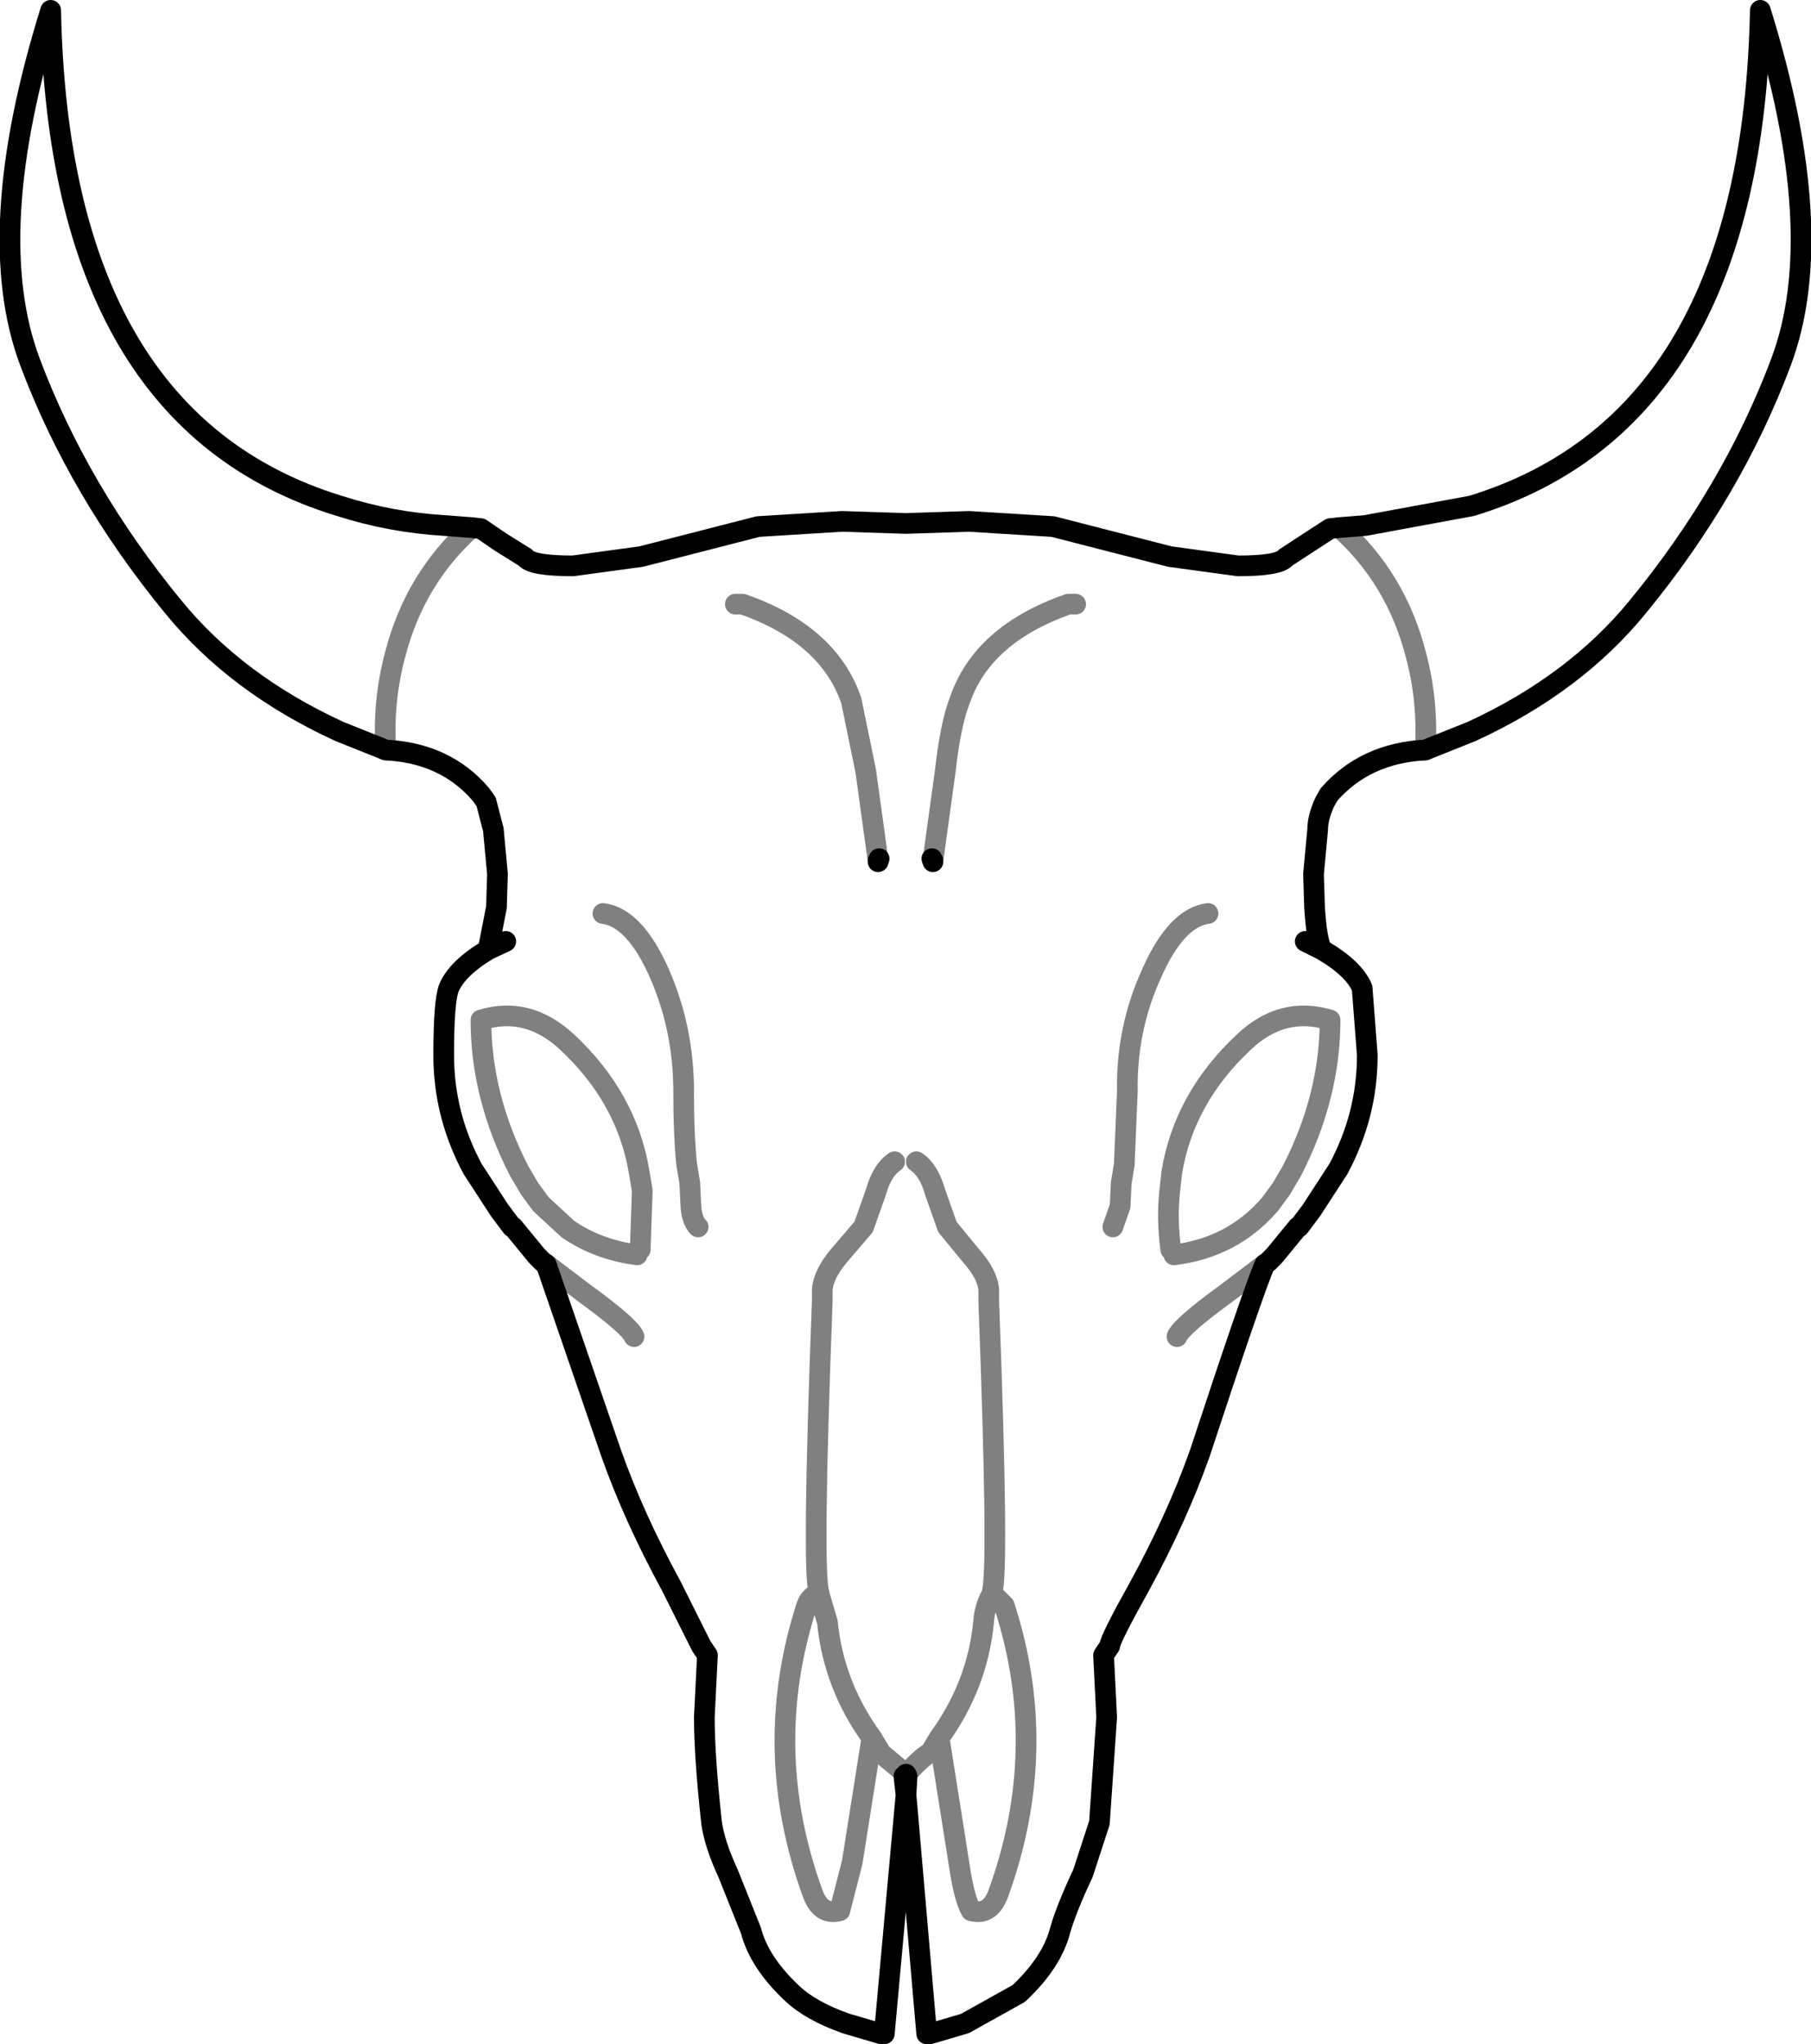 <?xml version="1.0" encoding="UTF-8" standalone="no"?>
<svg xmlns:xlink="http://www.w3.org/1999/xlink" height="98.8px" width="87.55px" xmlns="http://www.w3.org/2000/svg">
  <g transform="matrix(1.0, 0.0, 0.0, 1.0, -356.6, -145.15)">
    <path d="M403.45 170.35 L407.5 170.6 413.15 172.05 416.45 172.5 Q418.45 172.5 418.75 172.1 L419.9 171.35 420.9 170.7 421.35 170.65 422.6 170.55 427.75 169.6 Q441.3 165.45 441.7 145.65 445.05 156.4 442.7 162.65 440.35 168.9 435.8 174.45 432.75 178.2 427.75 180.5 L425.5 181.4 Q422.6 181.55 420.85 183.55 L420.65 183.9 Q420.3 184.65 420.3 185.25 L420.1 187.4 420.15 189.0 Q420.25 190.6 420.5 191.05 422.05 191.95 422.45 192.9 L422.7 196.15 Q422.7 199.05 421.3 201.65 L420.0 203.65 419.4 204.45 419.35 204.45 418.2 205.85 417.9 206.15 417.75 206.25 Q417.2 207.5 414.6 215.4 413.5 218.5 411.7 221.8 410.25 224.4 410.25 224.7 L409.95 225.15 410.1 228.15 409.75 233.25 408.95 235.7 Q408.15 237.4 407.85 238.45 407.45 240.0 405.85 241.5 L403.25 242.95 401.55 243.45 401.4 243.45 400.4 231.9 399.35 243.45 399.2 243.45 397.5 242.95 Q395.8 242.35 394.9 241.5 393.3 240.0 392.9 238.45 L391.8 235.7 Q391.15 234.3 391.0 233.25 390.65 230.05 390.65 228.15 L390.8 225.15 390.5 224.7 389.05 221.8 Q387.25 218.5 386.15 215.4 L383.0 206.25 382.85 206.15 382.55 205.85 381.4 204.45 381.35 204.45 380.75 203.65 379.45 201.65 Q378.05 199.05 378.05 196.15 378.05 193.55 378.3 192.9 378.7 191.95 380.2 191.05 L380.6 189.0 380.65 187.4 380.45 185.25 380.1 183.9 379.85 183.55 Q378.15 181.55 375.25 181.4 L373.0 180.5 Q368.0 178.2 364.95 174.45 360.4 168.9 358.05 162.65 355.7 156.4 359.05 145.65 359.45 165.45 373.0 169.6 375.5 170.4 378.1 170.55 L379.4 170.65 379.85 170.7 380.8 171.35 382.0 172.1 Q382.3 172.5 384.3 172.5 L387.6 172.05 393.25 170.6 397.3 170.35 400.4 170.45 403.45 170.35 M381.05 190.65 L380.2 191.05 M399.05 186.75 L399.1 186.65 399.05 186.8 399.05 186.75 M401.7 186.75 L401.7 186.8 401.65 186.65 401.7 186.75 M420.5 191.05 L419.7 190.65 M400.4 230.9 L400.3 231.0 400.4 231.9 400.45 231.0 400.4 230.9" fill="none" stroke="#000000" stroke-linecap="round" stroke-linejoin="round" stroke-width="1.0"/>
    <path d="M375.25 181.4 Q375.1 179.05 375.7 176.8 376.65 173.1 379.4 170.65 M387.4 205.8 Q385.5 205.55 384.05 204.55 L382.75 203.35 382.2 202.6 381.7 201.75 Q379.85 198.15 379.85 194.45 382.1 193.75 384.0 195.5 386.9 198.2 387.5 201.8 L387.65 202.7 387.55 205.55 M392.15 174.35 L392.5 174.35 Q396.65 175.8 397.75 179.0 L398.45 182.4 399.05 186.75 M408.6 174.35 L408.25 174.35 Q404.1 175.8 403.0 179.0 402.55 180.15 402.3 182.4 L401.7 186.75 M385.75 189.3 Q387.3 189.5 388.5 192.25 389.65 194.9 389.65 197.9 389.65 200.05 389.8 201.45 L389.95 202.35 389.95 202.4 390.0 203.45 Q390.05 204.15 390.35 204.45 M415.0 189.3 Q413.45 189.5 412.25 192.25 411.05 194.9 411.1 197.9 L410.95 201.45 410.8 202.35 410.8 202.4 410.75 203.45 410.4 204.45 M413.35 205.8 Q416.2 205.45 418.0 203.35 L418.55 202.6 419.05 201.75 Q420.9 198.15 420.9 194.45 418.6 193.75 416.75 195.5 413.85 198.2 413.25 201.8 L413.15 202.7 Q413.0 204.05 413.2 205.55 M421.35 170.65 Q424.1 173.1 425.05 176.8 425.65 179.05 425.5 181.4 M417.75 206.25 L415.9 207.65 Q413.7 209.25 413.5 209.75 M399.85 201.3 Q399.25 201.7 398.95 202.75 L398.35 204.45 397.15 205.85 Q396.4 206.75 396.35 207.5 L396.35 208.05 Q395.85 221.25 396.2 222.15 L396.2 222.2 396.6 223.55 Q396.9 226.6 398.75 229.15 L399.2 229.9 400.4 230.9 Q401.35 229.9 401.55 229.9 L402.0 229.15 Q403.85 226.6 404.15 223.55 404.2 222.8 404.55 222.2 L404.55 222.15 Q404.9 221.25 404.4 208.05 L404.4 207.5 Q404.35 206.75 403.55 205.85 L402.4 204.45 401.8 202.75 Q401.5 201.7 400.9 201.3 M383.0 206.25 L384.85 207.65 Q387.05 209.25 387.25 209.75 M402.0 229.15 L402.95 235.15 Q403.2 236.9 403.55 237.5 404.45 237.75 404.85 236.7 407.4 229.7 405.15 222.75 L404.55 222.15 M396.2 222.15 Q395.75 222.3 395.6 222.75 393.35 229.7 395.9 236.7 396.3 237.75 397.2 237.5 L397.8 235.15 398.75 229.15" fill="none" stroke="#000000" stroke-linecap="round" stroke-linejoin="round" stroke-opacity="0.498" stroke-width="1.0"/>
  </g>
</svg>

